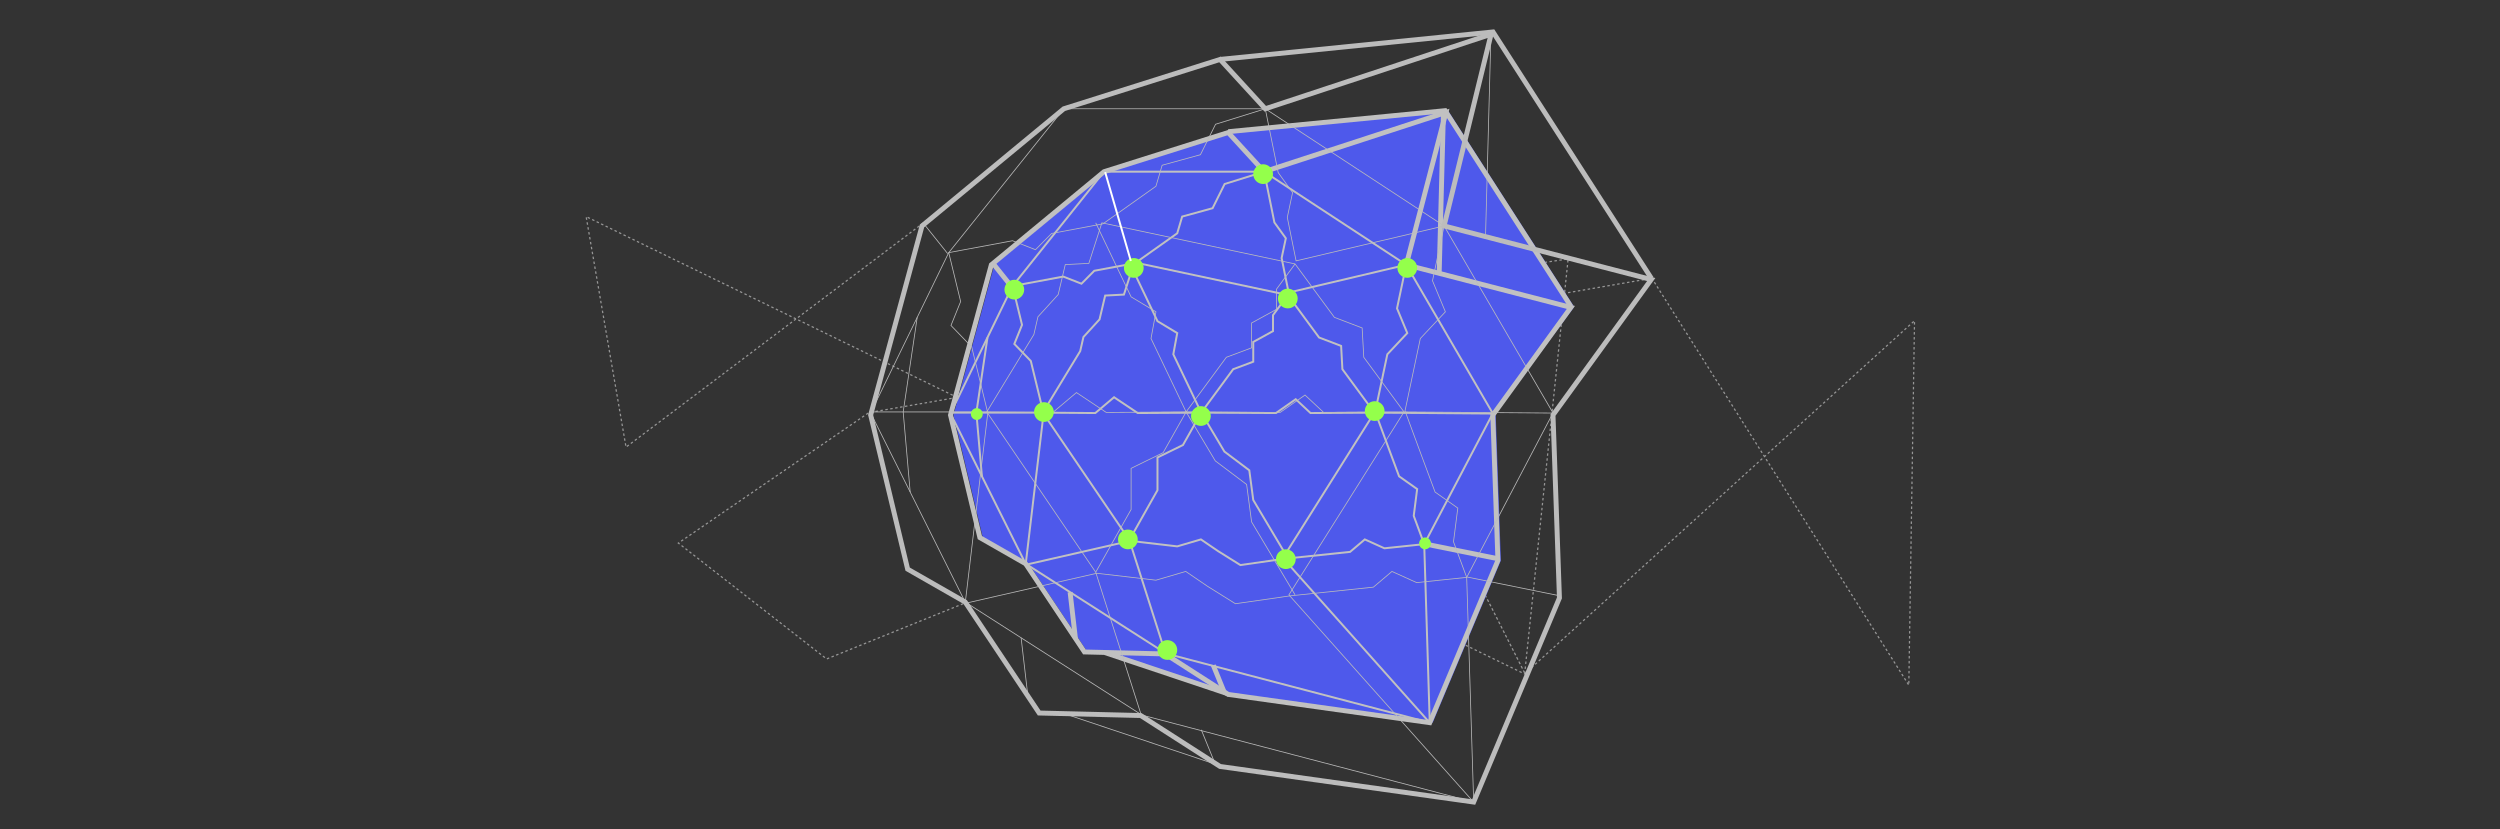 <?xml version="1.0" encoding="utf-8"?>
<!-- Generator: Adobe Illustrator 23.0.1, SVG Export Plug-In . SVG Version: 6.00 Build 0)  -->
<svg version="1.1" id="Layer_1" xmlns="http://www.w3.org/2000/svg" xmlns:xlink="http://www.w3.org/1999/xlink" x="0px" y="0px"
	 viewBox="0 0 1200 398" style="enable-background:new 0 0 1200 398;" xml:space="preserve">
<rect x="0" y="0" width="1200" height="398" fill="#333333" stroke="none"/>
<style type="text/css">
	.st0{fill:none;stroke:#979797;stroke-width:0.598;stroke-miterlimit:10;stroke-dasharray:1.196,1.196;}
	.st1{fill:#4E59EB;}
	.st2{fill:none;stroke:#C1C1C1;stroke-width:2.352;stroke-miterlimit:10;}
	.st3{fill:none;stroke:#C1C1C1;stroke-width:0.948;stroke-miterlimit:10;}
	.st4{fill:none;stroke:#BCBCBC;stroke-width:2.369;stroke-miterlimit:10;}
	.st5{fill:none;stroke:#BCBCBC;stroke-width:0.369;stroke-miterlimit:10;}
	.st6{fill:#94FF4B;}
	.st7{fill:none;stroke:#FFFFFF;stroke-width:0.948;stroke-miterlimit:10;}
</style>
<g>
	<g>
		<polyline class="st0" points="443.18,107.04 300.49,214.62 281.34,103.96 731.77,323.48 918.97,153.95 916.23,328.88 
			792.91,133.58 417.11,198.03 325.61,260.68 396.79,316.31 463.08,289.49 		"/>
		<path class="st0" d="M731.77,322.89l-92.12-181.84L731.77,322.89z"/>
		<polyline class="st0" points="639.65,141.04 752.7,124.29 731.77,324.08 		"/>
	</g>
	<g>
		<polygon class="st1" points="717.97,198.46 717.89,198.33 755.44,147.56 755.52,147.17 695.08,53.11 591.03,63.2 590.95,63.6 
			531.36,82.41 477.25,127.11 458.18,197.3 457.26,198.07 457.84,198.07 457.65,198.46 457.79,198.74 457.65,199.24 471.76,258.05 
			493.72,270.6 493.77,270.67 493.72,271.09 494,271.02 521.95,312.94 536.45,313.29 531.74,313.25 589.13,332.46 588.97,332.05 
			590.95,333.32 687.7,346.89 720.43,269.03 717.97,199.24 717.91,198.57 		"/>
		<g>
			<g>
				<polygon class="st2" points="456.23,199.24 475.83,127.11 529.93,82.41 589.53,63.6 606.78,82.41 694.05,53.98 674.99,127.11 
					754.02,147.56 716.55,199.24 719,269.03 686.28,346.89 589.53,333.32 559.26,313.89 520.53,312.94 492.3,270.6 470.34,258.05 
									"/>
				<polygon class="st3" points="486.02,137.3 529.93,82.41 606.78,82.41 674.99,127.11 716.55,198.46 683.62,261.19 686.28,346.89 
					559.73,313.72 492.3,270.6 456.23,198.46 				"/>
				<g>
					<polygon class="st3" points="500.92,198.46 494.79,173.28 486.88,165.09 490.57,155.95 486.02,137.3 510.35,132.76 
						519.1,136.18 525.27,129.97 544.83,126.32 565.07,111.98 567.44,103.96 582.04,99.94 587.82,88.32 606.78,82.41 611.71,106.78 
						617.2,114.38 615.18,123.86 618.54,140.44 674.99,127.11 670.57,148.03 675.49,159.88 665.92,170.06 660.09,197.68 
						666.96,216.27 671.56,228.64 680.23,234.75 678.59,247.61 683.62,261.19 664.54,263.18 655.11,258.92 648.03,264.91 
						616.18,268.24 595.4,271.24 584.72,264.56 576.44,258.92 565.07,262.26 542.48,259.62 492.3,271.09 					"/>
				</g>
				<polyline class="st2" points="589.61,63.2 693.66,53.11 754.1,147.17 				"/>
				<g>
					<polyline class="st3" points="559.34,313.33 542.09,259.23 500.53,198.07 518.5,168.54 520.05,161.77 527.78,153.3 
						530.48,141.87 539.48,141.4 544.44,125.93 618.14,141.61 633.15,162 643.74,166.04 644.35,177.22 659.7,198.07 615.79,267.85 
						685.89,346.5 					"/>
				</g>
				<g>
					<polyline class="st3" points="618.14,141.61 611.04,151.27 611.04,158.93 601.56,164.14 601.56,173.62 591.93,177.22 
						576.59,198.07 612.46,198.26 621.94,191.63 629.05,198.26 659.7,198.07 686.86,198.27 697.13,198.35 704.63,198.41 
						716.48,198.5 					"/>
				</g>
				<g>
					<polyline class="st3" points="618.14,267.85 601.56,240 599.66,225.75 587.71,216.75 576.59,198.07 567.83,213.6 
						555.59,219.59 555.59,235.29 542.09,259.23 					"/>
				</g>
				<g>
					<polyline class="st3" points="542.09,125.93 555.59,154.17 565.07,159.88 563.19,170.06 576.59,198.07 546.11,198.26 
						534.74,190.68 525.74,198.26 500.53,198.07 455.84,198.07 					"/>
				</g>
				<line class="st2" x1="476.22" y1="125.93" x2="485.63" y2="137.69"/>
				<line class="st2" x1="690.79" y1="131.81" x2="692.87" y2="53.59"/>
				<polyline class="st2" points="530.32,313.25 587.71,332.46 582.37,319.34 				"/>
				<line class="st2" x1="516.21" y1="306.47" x2="513.64" y2="284.24"/>
				<polyline class="st3" points="473.99,162 468.65,198.07 471.32,228.64 				"/>
				<line class="st2" x1="718.85" y1="268.16" x2="683.78" y2="261.05"/>
			</g>
		</g>
		<g>
			<g>
				<polygon class="st4" points="417.91,199.2 442.57,108.44 510.64,52.21 585.62,28.53 607.33,52.21 715.72,16.43 693.16,108.44 
					792.59,134.18 745.44,199.2 748.53,287.01 707.36,384.98 585.62,367.9 547.54,343.45 498.81,342.25 463.29,288.98 
					435.67,273.19 				"/>
				<polygon class="st5" points="455.4,121.26 510.64,52.21 607.33,52.21 693.16,108.44 745.44,198.22 704.01,277.14 707.36,384.98 
					548.13,343.24 463.29,288.98 417.91,198.22 				"/>
				<g>
					<polygon class="st5" points="474.14,198.22 466.42,166.53 456.47,156.23 461.11,144.73 455.4,121.26 486.01,115.55 
						497.02,119.86 504.78,112.05 529.39,107.45 554.85,89.4 557.83,79.31 576.21,74.26 583.47,59.64 607.33,52.21 613.54,82.86 
						620.44,92.43 617.9,104.36 622.12,125.21 693.16,108.44 687.6,134.77 693.78,149.67 681.75,162.48 674.41,197.23 
						683.05,220.63 688.84,236.19 699.74,243.88 697.68,260.05 704.01,277.14 680,279.65 668.14,274.29 659.23,281.83 
						619.17,286.02 593.01,289.79 579.57,281.39 569.16,274.29 554.85,278.49 526.43,275.17 463.29,289.6 					"/>
				</g>
				<polyline class="st4" points="585.73,28.51 716.64,15.34 792.7,133.68 				"/>
				<g>
					<polyline class="st5" points="547.64,342.75 525.94,274.67 473.65,197.72 496.26,160.57 498.21,152.06 507.93,141.39 
						511.33,127.01 522.65,126.42 528.9,106.96 621.63,126.69 640.51,152.34 653.83,157.42 654.61,171.49 673.92,197.72 
						618.67,285.53 706.86,384.48 					"/>
				</g>
				<g>
					<polyline class="st5" points="621.63,126.69 612.69,138.84 612.69,148.48 600.76,155.04 600.76,166.96 588.65,171.49 
						569.34,197.72 614.48,197.97 626.4,189.62 635.35,197.97 673.92,197.72 708.1,197.98 721.01,198.08 730.45,198.15 
						745.36,198.27 					"/>
				</g>
				<g>
					<polyline class="st5" points="621.63,285.53 600.76,250.49 598.38,232.55 583.34,221.23 569.34,197.72 558.32,217.26 
						542.93,224.8 542.93,244.55 525.94,274.67 					"/>
				</g>
				<g>
					<polyline class="st5" points="525.94,106.96 542.93,142.49 554.85,149.67 552.49,162.48 569.34,197.72 531,197.97 
						516.69,188.43 505.36,197.97 473.65,197.72 417.41,197.72 					"/>
				</g>
				<line class="st5" x1="443.06" y1="106.96" x2="454.9" y2="121.76"/>
				<line class="st5" x1="713.03" y1="114.36" x2="715.66" y2="15.94"/>
				<polyline class="st5" points="511.13,342.64 583.34,366.81 576.62,350.31 				"/>
				<line class="st5" x1="493.38" y1="334.11" x2="490.14" y2="306.15"/>
				<polyline class="st5" points="440.26,152.34 433.53,197.72 436.89,236.19 				"/>
				<line class="st5" x1="748.34" y1="285.92" x2="704.22" y2="276.97"/>
			</g>
		</g>
		<g>
			<circle class="st6" cx="576.44" cy="199.69" r="4.74"/>
			<circle class="st6" cx="544.22" cy="128.6" r="4.74"/>
			<circle class="st6" cx="618.15" cy="143.29" r="4.74"/>
			<circle class="st6" cx="659.85" cy="197.32" r="4.74"/>
			<circle class="st6" cx="617.2" cy="268.4" r="4.74"/>
			<circle class="st6" cx="541.38" cy="258.92" r="4.74"/>
			<circle class="st6" cx="501.09" cy="197.79" r="4.74"/>
			<circle class="st6" cx="486.88" cy="139.03" r="4.74"/>
			<circle class="st6" cx="675.49" cy="128.6" r="4.74"/>
			<circle class="st6" cx="606.3" cy="83.58" r="4.74"/>
			<circle class="st6" cx="560.33" cy="312" r="4.74"/>
			<circle class="st6" cx="468.87" cy="198.74" r="2.84"/>
			<circle class="st6" cx="684.02" cy="260.82" r="2.84"/>
		</g>
		<line class="st7" x1="542.8" y1="125.28" x2="530.48" y2="82.63"/>
	</g>
</g>
</svg>
